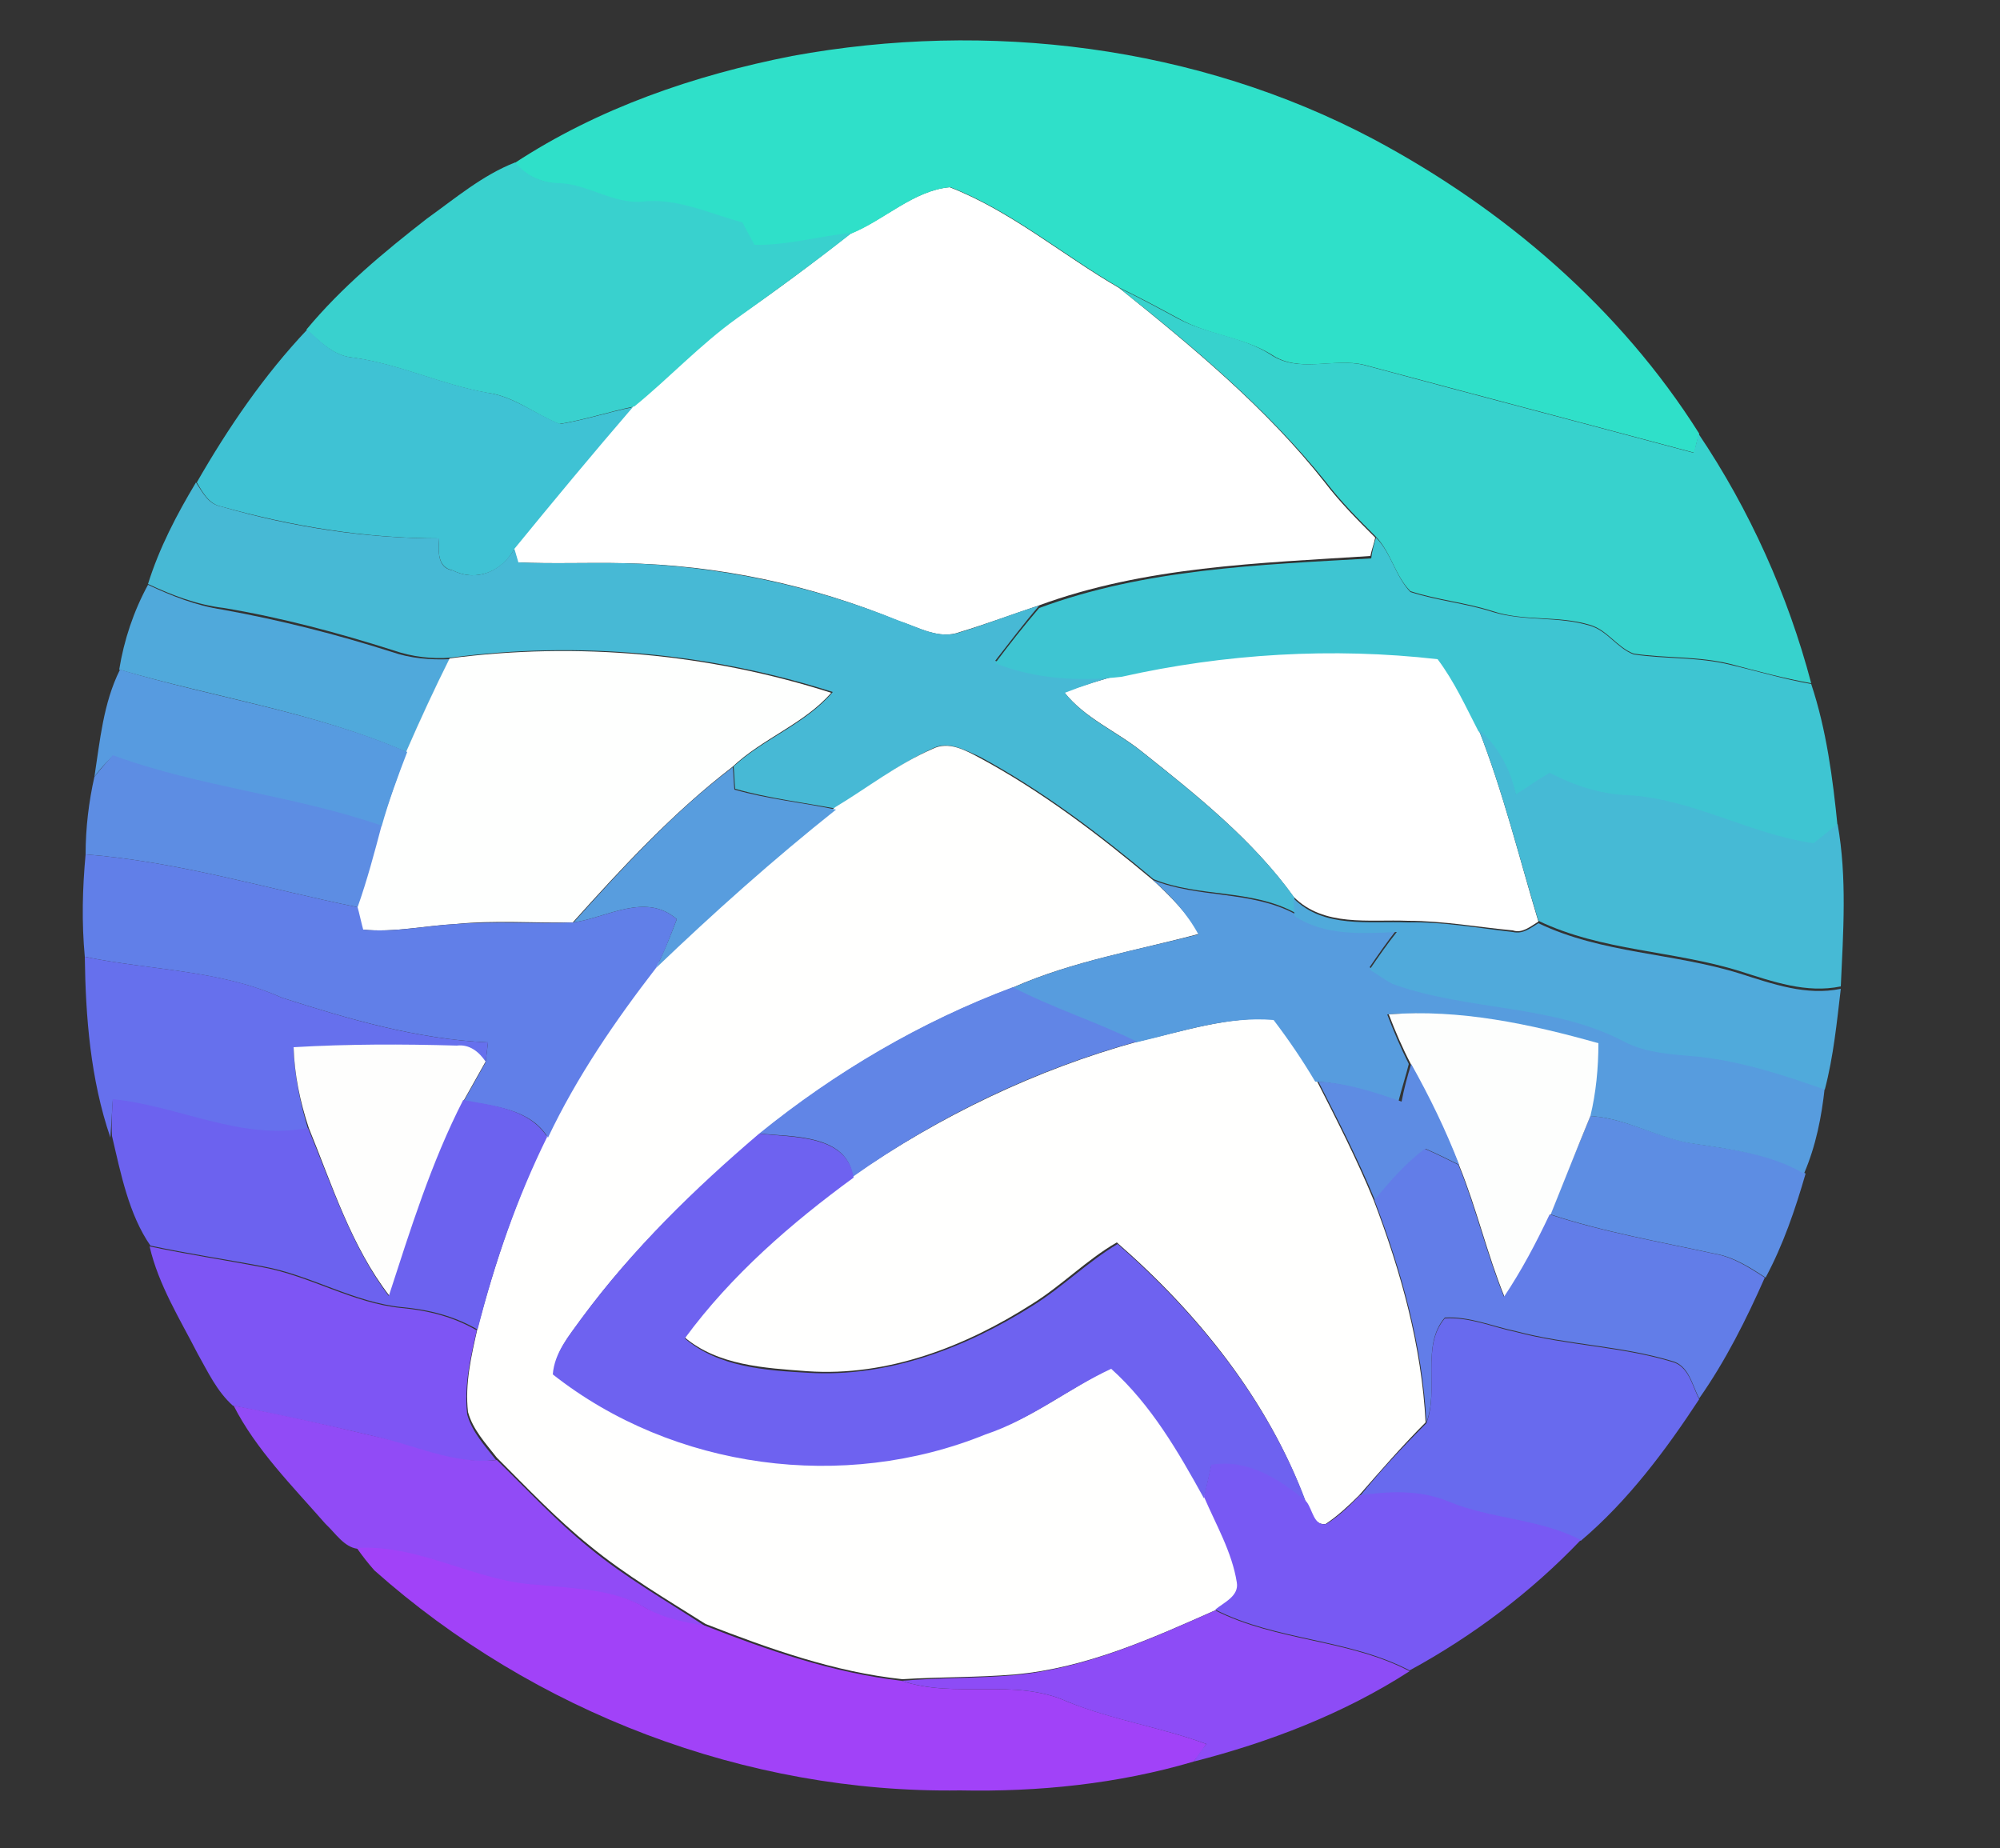 <?xml version="1.0" encoding="utf-8"?>
<!-- Generator: Adobe Illustrator 26.0.3, SVG Export Plug-In . SVG Version: 6.00 Build 0)  -->
<svg version="1.1" id="Layer_1" xmlns="http://www.w3.org/2000/svg" xmlns:xlink="http://www.w3.org/1999/xlink" x="0px" y="0px"
	 viewBox="0 0 250 231" style="enable-background:new 0 0 250 231;" xml:space="preserve">
<rect x="0" y="0" width="250" height="231" fill="#333333" stroke="none"/>
<style type="text/css">
	.st0{fill:#FFFFFF;}
	.st1{fill:#2FE0C9;}
	.st2{fill:#39D1CE;}
	.st3{fill:#37D2CD;}
	.st4{fill:#3FC2D4;}
	.st5{fill:#47B9D5;}
	.st6{fill:#3EC5D2;}
	.st7{fill:#50A9DB;}
	.st8{fill:#FEFFFE;}
	.st9{fill:#579BE0;}
	.st10{fill:#46BAD5;}
	.st11{fill:#FFFFFE;}
	.st12{fill:#5D8DE3;}
	.st13{fill:#589DDE;}
	.st14{fill:#617FE8;}
	.st15{fill:#579CDE;}
	.st16{fill:#50AADB;}
	.st17{fill:#6670ED;}
	.st18{fill:#6185E6;}
	.st19{fill:#FDFEFD;}
	.st20{fill:#FEFEFD;}
	.st21{fill:#5E8CE3;}
	.st22{fill:#6C62EF;}
	.st23{fill:#6E62F0;}
	.st24{fill:#627DE8;}
	.st25{fill:#7E55F4;}
	.st26{fill:#686AEE;}
	.st27{fill:#914BF6;}
	.st28{fill:#7859F3;}
	.st29{fill:#A142F8;}
	.st30{fill:#8D4CF6;}
</style>
<g id="_x23_ffffffff">
	<path class="st0" d="M106.3,29.2c4.2-1.7,7.9-5.4,12.4-5.8c7.7,3,14.1,8.5,21.2,12.6c9.2,7.4,18.4,15,25.7,24.3
		c1.9,2.5,4.1,4.7,6.3,6.9c-0.1,0.6-0.5,1.7-0.6,2.3c-13.9,0.9-28.2,1.3-41.5,6.2c-3.3,1.1-6.5,2.3-9.8,3.3c-2.6,1-5.2-0.6-7.7-1.4
		c-10.9-4.5-22.6-7-34.4-7.2c-4.4-0.1-8.8,0.1-13.2-0.1c-0.1-0.4-0.3-1.3-0.5-1.7c4.9-6,9.7-11.9,14.8-17.7c4.4-3.6,8.2-7.8,12.8-11
		C96.8,36.5,101.6,32.9,106.3,29.2z"/>
	<path class="st0" d="M140.2,84.3c12.9-2.9,26.4-3.6,39.5-2.2c2,2.8,3.5,6,5.1,9c3.1,7.9,5.1,16.1,7.5,24.1c-1,0.6-2,1.5-3.2,1.1
		c-4.3-0.4-8.7-1.2-13.1-1.2c-4.9-0.2-10.5,0.8-14.3-3c-5.1-7.1-12.1-12.7-18.9-18.1c-3.2-2.6-7.2-4.2-9.8-7.5
		C135.4,85.7,137.8,84.9,140.2,84.3z"/>
</g>
<g id="_x23_2fe0c9ff">
	<path class="st1" d="M99,7c24.5-4.5,50.6-1.3,72.7,10.4c16.3,8.7,30.8,21.1,40.7,36.8c-0.2,0.6-0.5,1.8-0.6,2.4
		c-13.8-3.7-27.5-7.3-41.3-11c-3.8-0.9-8.1,1.1-11.6-1.3c-3.6-2.2-7.9-2.4-11.6-4.5c-2.4-1.3-4.8-2.6-7.3-3.8
		c-7.1-4.1-13.5-9.6-21.2-12.6c-4.6,0.4-8.2,4.1-12.4,5.8c-4.1,0.4-8,1.6-12.2,1.5c-0.5-0.9-1-1.9-1.5-2.8
		c-4.1-1.1-8.1-3.1-12.5-2.6c-3.6,0.3-6.7-2.1-10.2-2.3c-2.2-0.1-4.2-0.9-5.7-2.6C74.8,13.5,86.8,9.4,99,7z"/>
</g>
<g id="_x23_39d1ceff">
	<path class="st2" d="M53.4,27.3c3.5-2.5,6.9-5.4,11-7c1.4,1.7,3.4,2.6,5.7,2.6c3.5,0.2,6.6,2.6,10.2,2.3c4.3-0.5,8.4,1.5,12.5,2.6
		c0.5,0.9,1,1.9,1.5,2.8c4.1,0.1,8.1-1.1,12.2-1.5c-4.7,3.7-9.5,7.2-14.4,10.7c-4.6,3.3-8.5,7.5-12.8,11C76,51.5,73,52.5,69.9,53
		c-3-1.2-5.7-3.5-9-3.9c-5.7-1-11-3.6-16.8-4.4c-2.4-0.2-4.1-2-5.8-3.5C42.7,35.9,48,31.5,53.4,27.3z"/>
</g>
<g id="_x23_37d2cdff">
	<path class="st3" d="M139.9,36c2.5,1.2,4.9,2.5,7.3,3.8c3.7,2,8,2.2,11.6,4.5c3.5,2.4,7.8,0.4,11.6,1.3c13.7,3.7,27.5,7.3,41.3,11
		c0.2-0.6,0.5-1.8,0.6-2.4c6.4,9.5,11.2,20.2,14.1,31.2c-3.4-0.6-6.7-1.5-10.1-2.4c-4-1-8.1-0.7-12.1-1.3c-2.1-0.8-3.3-3-5.5-3.6
		c-3.9-1.2-8.2-0.4-12.1-1.7c-3.4-1.1-6.9-1.4-10.3-2.5c-1.9-1.9-2.4-4.8-4.3-6.8c-2.2-2.2-4.4-4.4-6.3-6.9
		C158.3,51,149.1,43.3,139.9,36z"/>
</g>
<g id="_x23_3fc2d4ff">
	<path class="st4" d="M24.6,60.3c3.9-6.8,8.4-13.4,13.8-19.1c1.7,1.5,3.3,3.3,5.8,3.5c5.8,0.8,11.1,3.4,16.8,4.4
		c3.3,0.5,6,2.7,9,3.9c3.1-0.5,6.1-1.5,9.1-2.1c-5,5.8-9.9,11.7-14.8,17.7c-1.5,2.8-4.7,4.2-7.7,2.7c-2-0.4-1.8-2.5-1.7-4
		c-9.2,0-18.4-1.5-27.3-4C26.1,63,25.3,61.5,24.6,60.3z"/>
</g>
<g id="_x23_47b9d5ff">
	<path class="st5" d="M18.5,73c1.4-4.5,3.6-8.7,6-12.7c0.8,1.2,1.5,2.7,3.1,3c8.9,2.6,18.1,4,27.3,4c-0.1,1.5-0.3,3.7,1.7,4
		c3,1.5,6.1,0.1,7.7-2.7c0.1,0.4,0.4,1.3,0.5,1.7c4.4,0.2,8.8,0,13.2,0.1c11.8,0.3,23.5,2.8,34.4,7.2c2.4,0.8,5,2.4,7.7,1.4
		c3.3-1,6.5-2.3,9.8-3.3c-1.9,2.2-3.7,4.6-5.5,6.9c5,2,10.5,2.3,15.8,1.7c-2.4,0.6-4.8,1.4-7.1,2.3c2.6,3.3,6.6,4.9,9.8,7.5
		c6.8,5.4,13.8,11,18.9,18.1c0,0.5,0.1,1.5,0.1,1.9c-5.5-3-12-1.9-17.7-4.2c-6.8-5.7-13.9-11.1-21.7-15.3c-1.8-0.8-3.9-2-5.8-1.1
		c-4.4,2-8.1,4.9-12.1,7.6c-4.2-0.8-8.5-1.3-12.7-2.5c-0.1-0.9-0.1-1.8-0.2-2.8c3.8-3.5,9-5.3,12.4-9.3c-15.3-4.9-31.8-6.4-47.7-4.3
		c-2.4,0.2-4.9-0.1-7.2-0.9c-6.9-2.2-14-4.1-21.2-5.3C24.6,75.6,21.5,74.4,18.5,73z"/>
</g>
<g id="_x23_3ec5d2ff">
	<path class="st6" d="M172,67.2c1.9,1.9,2.4,4.8,4.3,6.8c3.4,1.1,6.9,1.4,10.3,2.5c3.9,1.2,8.2,0.5,12.1,1.7
		c2.2,0.6,3.4,2.8,5.5,3.6c4,0.6,8.1,0.3,12.1,1.3c3.4,0.8,6.7,1.8,10.1,2.4c1.9,5.7,2.7,11.8,3.3,17.8c-1,0.8-2,1.6-3,2.4
		c-7.9-1.2-15.1-5.5-23.1-6c-3.5-0.1-6.8-1.2-9.9-2.8c-1.4,0.9-2.8,1.8-4.2,2.7c-0.7-3.2-2.3-6.1-4.7-8.2c-1.6-3.1-3-6.2-5.1-9
		c-13.1-1.5-26.6-0.7-39.5,2.2c-5.3,0.6-10.8,0.3-15.8-1.7c1.8-2.4,3.6-4.7,5.5-6.9c13.2-4.9,27.5-5.4,41.5-6.2
		C171.5,68.9,171.8,67.8,172,67.2z"/>
</g>
<g id="_x23_50a9dbff">
	<path class="st7" d="M14.9,83.7c0.6-3.7,1.8-7.3,3.6-10.6c3,1.4,6,2.6,9.3,3.1c7.2,1.3,14.3,3.1,21.2,5.3c2.3,0.8,4.8,1,7.2,0.9
		c-1.9,3.8-3.7,7.7-5.4,11.6C39.3,89,26.9,87.2,14.9,83.7z"/>
</g>
<g id="_x23_fefffeff">
	<path class="st8" d="M56.2,82.3c16-2.1,32.4-0.6,47.7,4.3c-3.4,3.9-8.6,5.7-12.4,9.3c-7.4,5.7-13.7,12.5-19.9,19.4
		c-4.9,0.1-9.8-0.3-14.6,0.2c-3.9,0.2-7.8,1.1-11.7,0.7c-0.2-0.7-0.5-2.1-0.7-2.8c1.2-3.3,2-6.8,3-10.2c1-3.1,2.1-6.2,3.2-9.3
		C52.5,90,54.3,86.1,56.2,82.3z"/>
</g>
<g id="_x23_579be0ff">
	<path class="st9" d="M11.8,97.1c0.7-4.5,1.1-9.2,3.2-13.4c12,3.6,24.4,5.3,35.9,10.3c-1.2,3.1-2.3,6.1-3.2,9.3
		c-11-3.8-22.7-4.8-33.6-8.8C13.3,95.3,12.5,96.1,11.8,97.1z"/>
</g>
<g id="_x23_46bad5ff">
	<path class="st10" d="M184.8,91.1c2.5,2.2,4,5.1,4.7,8.2c1.4-0.9,2.8-1.9,4.2-2.7c3.1,1.6,6.4,2.7,9.9,2.8c8.1,0.5,15.2,4.9,23.1,6
		c1-0.8,2-1.6,3-2.4c1.2,6.7,0.7,13.6,0.4,20.3c-4.3,0.9-8.5-0.6-12.6-1.9c-8.3-2.6-17.3-2.5-25.2-6.3
		C189.9,107.2,187.9,99,184.8,91.1z"/>
</g>
<g id="_x23_fffffeff">
	<path class="st11" d="M116.6,93.6c2-1,4.1,0.2,5.8,1.1c7.8,4.2,14.9,9.6,21.7,15.3c2.2,2,4.3,4.2,5.9,6.7
		c-7.8,2.1-15.8,3.4-23.3,6.7c-11.5,4.3-22.2,10.6-31.7,18.3c-8.1,7-15.9,14.4-22.2,23c-1.5,2.1-3.4,4.2-3.5,6.9
		c15,11.8,36.4,14.6,54.1,7.5c5.7-1.8,10.4-5.7,15.7-8.2c5,4.5,8.4,10.4,11.6,16.2c1.6,3.5,3.5,6.9,4.1,10.7
		c0.3,1.8-1.7,2.5-2.7,3.4c-8.1,3.6-16.3,7.3-25.2,8.1c-4.7,0.4-9.4,0.3-14.1,0.6c-8.5-0.9-16.6-3.8-24.6-6.9
		c-4.9-3.1-10-6.1-14.5-9.8c-4.1-3.3-7.8-7.2-11.6-11c-1.4-1.8-3-3.5-3.6-5.7c-0.4-3.5,0.4-7,1.2-10.5c2.2-8.3,4.9-16.4,8.7-24.1
		c3.6-7.6,8.4-14.5,13.5-21.2c7.2-6.9,14.7-13.6,22.5-19.8C108.4,98.5,112.2,95.5,116.6,93.6z"/>
	<path class="st11" d="M142.2,130.2c5.7-1.3,11.4-3.2,17.2-2.8c1.9,2.5,3.6,5,5.2,7.7c2.5,4.9,5,9.8,7.1,14.9
		c3.4,8.9,6,18.2,6.5,27.8c-2.9,2.9-5.6,6-8.3,9.1c-1.3,1.3-2.7,2.6-4.2,3.6c-1.6,0.2-1.8-1.8-2.5-2.8
		c-4.7-12.7-13.5-23.6-23.6-32.4c-3.8,2.2-6.9,5.4-10.6,7.7c-8.3,5.3-18,9.1-28.1,8.4c-5.3-0.4-11.2-0.7-15.4-4.3
		c5.8-7.9,13.3-14.3,21.1-20.1C117.5,139.5,129.5,133.7,142.2,130.2z"/>
</g>
<g id="_x23_5d8de3ff">
	<path class="st12" d="M11.8,97.1c0.7-0.9,1.5-1.8,2.3-2.7c10.9,4,22.6,5,33.6,8.8c-0.9,3.4-1.8,6.8-3,10.2
		c-11.3-2.3-22.4-5.7-34-6.6C10.7,103.5,11.1,100.2,11.8,97.1z"/>
	<path class="st12" d="M198.8,139.5c4.7,0.3,8.7,2.9,13.3,3.5c4.6,0.7,9.4,1.2,13.6,3.7c-1.3,4.5-2.8,8.9-5,13c-2-1.3-4-2.6-6.4-3
		c-6.9-1.5-13.8-2.7-20.5-4.9C195.4,147.7,197.1,143.6,198.8,139.5z"/>
</g>
<g id="_x23_589ddeff">
	<path class="st13" d="M71.7,115.3c6.2-6.9,12.5-13.8,19.9-19.4c0.1,0.9,0.1,1.8,0.2,2.8c4.2,1.2,8.4,1.6,12.7,2.5
		c-7.8,6.2-15.3,12.9-22.5,19.8c1-2,1.8-4,2.6-6.1C80.7,111.5,75.9,114.7,71.7,115.3z"/>
</g>
<g id="_x23_617fe8ff">
	<path class="st14" d="M10.7,106.8c11.6,0.9,22.7,4.3,34,6.6c0.2,0.7,0.5,2.1,0.7,2.8c3.9,0.4,7.8-0.5,11.7-0.7
		c4.9-0.4,9.8,0,14.6-0.2c4.2-0.6,9-3.8,12.9-0.4c-0.8,2.1-1.6,4.2-2.6,6.1c-5.1,6.6-9.9,13.6-13.5,21.2c-2.2-3.6-6.7-3.9-10.5-4.6
		c0.9-1.6,1.8-3.2,2.7-4.8c0.1-0.8,0.2-1.6,0.3-2.5c-8.8-0.4-17.4-2.9-25.8-5.6c-7.8-3.5-16.4-3.4-24.6-5.1
		C10.2,115.3,10.3,111.1,10.7,106.8z"/>
</g>
<g id="_x23_579cdeff">
	<path class="st15" d="M144.1,110c5.7,2.3,12.2,1.3,17.7,4.2c3.8,2.6,8.5,2.2,12.8,2c-1.2,1.5-2.3,3.1-3.4,4.7
		c0.9,0.6,1.8,1.3,2.9,1.8c9.4,3.4,19.9,2.5,28.9,7.2c2.9,1.5,6.3,1.6,9.4,1.9c5.4,0.6,10.6,2.3,15.7,4.1c-0.4,3.7-1.1,7.3-2.6,10.8
		c-4.1-2.4-8.9-3-13.6-3.7c-4.6-0.6-8.6-3.3-13.3-3.5c0.8-3,1.1-6.1,1-9.1c-8.5-2.3-17.3-4.2-26.2-3.6c0.8,2.1,1.7,4.2,2.7,6.2
		c-0.4,1.6-0.9,3.1-1.3,4.7c-3.4-1.2-6.8-2.3-10.4-2.5c-1.6-2.7-3.3-5.2-5.2-7.7c-5.9-0.5-11.6,1.5-17.2,2.8
		c-5.1-2.5-10.5-4.2-15.5-6.8c7.4-3.3,15.5-4.7,23.3-6.7C148.4,114.2,146.3,111.9,144.1,110z"/>
</g>
<g id="_x23_50aadbff">
	<path class="st16" d="M161.7,112.3c3.8,3.8,9.4,2.8,14.3,3c4.4-0.1,8.7,0.7,13.1,1.2c1.3,0.3,2.2-0.5,3.2-1.1
		c7.9,3.8,16.9,3.7,25.2,6.3c4.1,1.3,8.3,2.8,12.6,1.9c-0.5,4.2-0.9,8.4-2,12.6c-5.1-1.8-10.3-3.5-15.7-4.1
		c-3.2-0.3-6.5-0.4-9.4-1.9c-8.9-4.7-19.5-3.8-28.9-7.2c-1-0.5-1.9-1.2-2.9-1.8c1.1-1.6,2.2-3.2,3.4-4.7c-4.4,0.2-9,0.5-12.8-2
		C161.8,113.7,161.7,112.8,161.7,112.3z"/>
</g>
<g id="_x23_6670edff">
	<path class="st17" d="M10.6,119.6c8.2,1.7,16.9,1.6,24.6,5.1c8.4,2.7,16.9,5.2,25.8,5.6c-0.1,0.8-0.2,1.7-0.3,2.5
		c-0.8-1.2-2-2.2-3.6-2c-6.8-0.2-13.6-0.3-20.4,0.2c0.1,3.4,0.8,6.8,1.8,10.1c-8.4,1.6-16.2-2.8-24.4-3.6c-0.1,1.6-0.2,3.1-0.3,4.7
		C11.3,134.9,10.7,127.1,10.6,119.6z"/>
</g>
<g id="_x23_6185e6ff">
	<path class="st18" d="M94.9,141.7c9.5-7.7,20.2-14,31.7-18.3c5,2.6,10.4,4.3,15.5,6.8c-12.7,3.5-24.8,9.3-35.5,16.9
		C105.9,141.8,99.1,142.1,94.9,141.7z"/>
</g>
<g id="_x23_fdfefdff">
	<path class="st19" d="M173.6,126.8c8.8-0.7,17.7,1.2,26.2,3.6c0,3.1-0.3,6.2-1,9.1c-1.7,4.1-3.3,8.2-5,12.4
		c-1.7,3.5-3.5,7-5.7,10.3c-2.2-5.4-3.5-11.1-5.7-16.5c-1.7-4.3-3.8-8.5-6-12.6C175.3,131,174.4,128.9,173.6,126.8z"/>
</g>
<g id="_x23_fefefdff">
	<path class="st20" d="M36.7,130.9c6.8-0.4,13.6-0.4,20.4-0.2c1.6-0.2,2.8,0.8,3.6,2c-0.9,1.6-1.8,3.2-2.7,4.8
		c-4,7.8-6.6,16.2-9.3,24.5c-4.8-6.2-7.2-13.9-10.1-21C37.5,137.7,36.8,134.3,36.7,130.9z"/>
</g>
<g id="_x23_5e8ce3ff">
	<path class="st21" d="M176.4,133c2.3,4.1,4.3,8.2,6,12.6c-1.4-0.7-2.8-1.4-4.2-2c-2.4,1.9-4.4,4.2-6.3,6.5
		c-2.1-5.1-4.6-10-7.1-14.9c3.6,0.2,7,1.3,10.4,2.5C175.5,136.1,175.9,134.6,176.4,133z"/>
</g>
<g id="_x23_6c62efff">
	<path class="st22" d="M14.1,137.4c8.2,0.8,16,5.2,24.4,3.6c3,7.2,5.4,14.8,10.1,21c2.7-8.3,5.3-16.7,9.3-24.5
		c3.8,0.7,8.2,1.1,10.5,4.6c-3.8,7.7-6.6,15.8-8.7,24.1c-2.9-1.7-6.1-2.5-9.4-2.8c-6.1-0.6-11.4-4-17.4-5.1
		c-4.7-0.9-9.5-1.6-14.1-2.6c-2.7-3.9-3.7-9-4.8-13.7C13.9,140.5,14,138.9,14.1,137.4z"/>
</g>
<g id="_x23_6e62f0ff">
	<path class="st23" d="M94.9,141.7c4.2,0.5,11,0.1,11.8,5.5c-7.8,5.7-15.3,12.2-21.1,20.1c4.2,3.6,10.1,4,15.4,4.3
		c10,0.6,19.7-3.1,28.1-8.4c3.7-2.3,6.9-5.5,10.6-7.7c10.1,8.8,18.9,19.7,23.6,32.4c-3.3-2.8-7.4-5.4-11.9-4.6
		c-0.3,1.3-0.6,2.7-0.9,4c-3.2-5.8-6.6-11.7-11.6-16.2c-5.4,2.5-10,6.3-15.7,8.2c-17.7,7.2-39,4.4-54.1-7.5c0.2-2.7,2-4.8,3.5-6.9
		C79.1,156.1,86.8,148.6,94.9,141.7z"/>
</g>
<g id="_x23_627de8ff">
	<path class="st24" d="M178.1,143.6c1.4,0.6,2.8,1.3,4.2,2c2.2,5.4,3.5,11.1,5.7,16.5c2.2-3.3,4-6.7,5.7-10.3
		c6.7,2.2,13.6,3.4,20.5,4.9c2.4,0.4,4.4,1.7,6.4,3c-2.3,5.2-4.9,10.4-8.2,15.1c-0.9-1.7-1.3-4.2-3.5-4.7c-6.3-1.9-13-2-19.4-3.7
		c-2.9-0.6-5.9-1.9-8.9-1.7c-3,3.5-0.7,8.9-2.3,13.1c-0.5-9.6-3.1-18.9-6.5-27.8C173.7,147.7,175.7,145.4,178.1,143.6z"/>
</g>
<g id="_x23_7e55f4ff">
	<path class="st25" d="M18.7,155.8c4.7,1,9.4,1.7,14.1,2.6c6,1.1,11.3,4.5,17.4,5.1c3.3,0.3,6.5,1.1,9.4,2.8
		c-0.8,3.4-1.6,6.9-1.2,10.5c0.6,2.2,2.2,3.9,3.6,5.7c-5.4,0.7-10.3-1.8-15.4-3c-5.8-1.4-11.6-2.6-17.5-3.8c-2-1.8-3.1-4.2-4.4-6.5
		C22.5,164.9,19.8,160.6,18.7,155.8z"/>
</g>
<g id="_x23_686aeeff">
	<path class="st26" d="M180.6,164.8c3.1-0.2,6,1.1,8.9,1.7c6.4,1.7,13.1,1.8,19.4,3.7c2.2,0.5,2.6,3,3.5,4.7
		c-4.2,6.4-8.9,12.7-14.8,17.7c-5.1-2.7-11.1-2.6-16.5-4.8c-3.5-1.5-7.4-1.3-11.1-0.8c2.6-3.2,5.4-6.2,8.3-9.1
		C179.9,173.7,177.6,168.3,180.6,164.8z"/>
</g>
<g id="_x23_914bf6ff">
	<path class="st27" d="M29.2,175.7c5.8,1.1,11.7,2.4,17.5,3.8c5.1,1.1,10,3.6,15.4,3c3.8,3.7,7.4,7.6,11.6,11
		c4.5,3.7,9.6,6.6,14.5,9.8c-2.5-0.4-5-0.8-7.2-2.1c-4.1-2.5-9.1-2.5-13.7-3c-7.8-0.3-14.7-5.1-22.6-4.6c-1.7-0.2-2.8-2-4-3.1
		C36.5,185.7,32,181.2,29.2,175.7z"/>
</g>
<g id="_x23_7859f3ff">
	<path class="st28" d="M151.4,183.1c4.5-0.8,8.6,1.8,11.9,4.6c0.8,1,0.9,3.1,2.5,2.8c1.6-1,2.9-2.3,4.2-3.6
		c3.7-0.5,7.5-0.7,11.1,0.8c5.3,2.2,11.3,2.1,16.5,4.8c-6.2,6.5-13.5,12-21.4,16.3c-7.7-4-16.6-3.7-24.3-7.6c1.1-0.9,3-1.7,2.7-3.4
		c-0.6-3.8-2.6-7.2-4.1-10.7C150.8,185.8,151.1,184.5,151.4,183.1z"/>
</g>
<g id="_x23_a142f8ff">
	<path class="st29" d="M44.6,193.5c7.9-0.5,14.8,4.2,22.6,4.6c4.7,0.5,9.6,0.5,13.7,3c2.2,1.2,4.7,1.7,7.2,2.1
		c7.9,3.1,16,5.9,24.6,6.9c6.7,2.3,14.1-0.4,20.7,2.6c5.7,2.3,11.7,3.2,17.4,5.3c-0.5,0.7-1,1.5-1.6,2.2c-9.5,2.8-19.4,3.8-29.2,3.6
		c-26.7,0.4-53.3-9.8-73.2-27.5C46,195.4,45.3,194.5,44.6,193.5z"/>
</g>
<g id="_x23_8d4cf6ff">
	<path class="st30" d="M126.7,209.4c8.9-0.8,17.1-4.5,25.2-8.1c7.7,3.9,16.7,3.6,24.3,7.6c-8.2,5.3-17.6,8.9-27,11.3
		c0.5-0.7,1-1.5,1.6-2.2c-5.7-2.1-11.8-3-17.4-5.3c-6.6-3-13.9-0.3-20.7-2.6C117.4,209.7,122.1,209.8,126.7,209.4z"/>
</g>
</svg>
